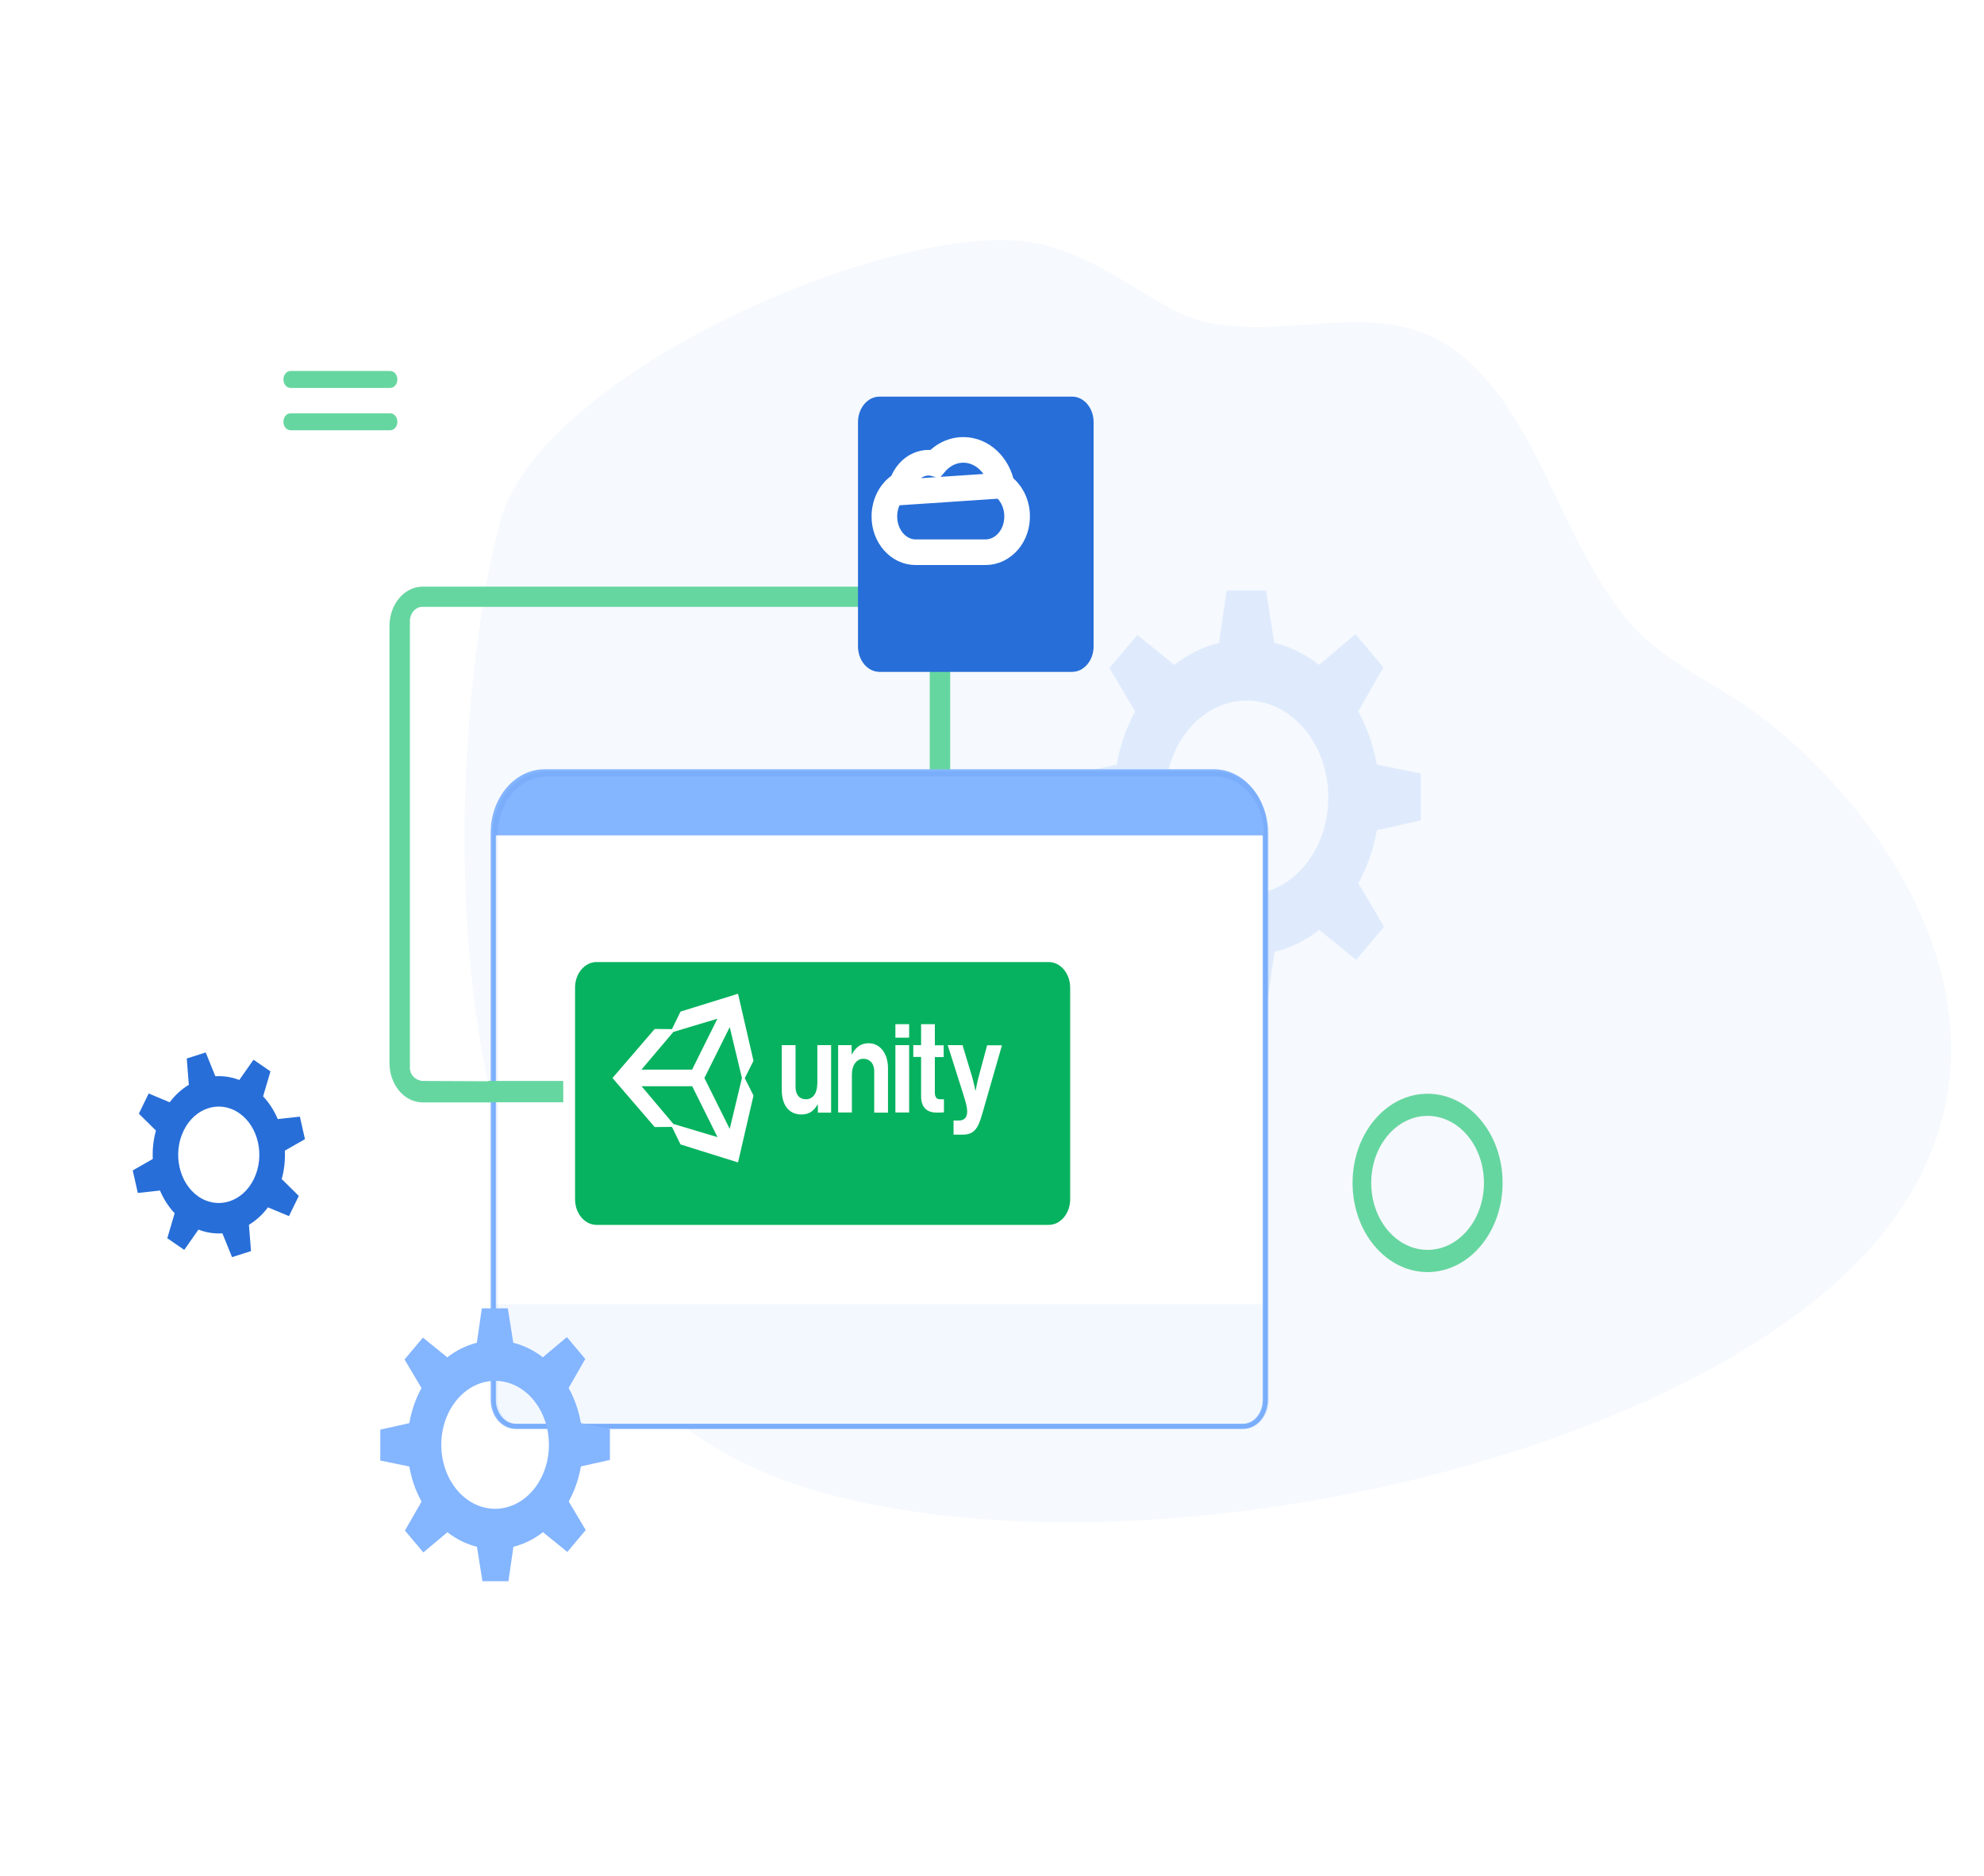 <svg width="387" height="366" viewBox="0 0 387 366" fill="none" xmlns="http://www.w3.org/2000/svg">
<g id="Unity-technologies 1" clip-path="url(#clip0_1_2)">
<g id="Mask group">
<mask id="mask0_1_2" style="mask-type:alpha" maskUnits="userSpaceOnUse" x="0" y="0" width="387" height="366">
<g id="Group">
<path id="Vector" d="M387 0H0V366H387V0Z" fill="#C4C4C4"/>
</g>
</mask>
<g mask="url(#mask0_1_2)">
<g id="Group_2">
<path id="Vector_2" opacity="0.04" d="M159.878 291.024C223.954 308.909 329.177 284.488 365.283 242.969C401.388 201.45 365.567 154.823 340.486 137.653C332.681 132.342 323.883 128.531 317.608 121.139C303.909 104.95 299.625 78.557 282.33 67.352C267.372 57.647 249.217 67.504 232.49 62.024C225.189 59.684 213.397 49.139 200.996 47.232C173.57 43.015 106.114 72.743 97.788 101.026C89.462 129.309 72.135 266.534 159.878 291.024Z" fill="#276ED8"/>
<path id="gear1" class="gear1" opacity="0.2" d="M268.556 161.948L277.128 160.031V150.896L268.556 149.139C267.897 145.386 266.648 141.872 264.928 138.758L269.845 130.181L264.404 123.713L257.296 129.686C254.675 127.642 251.733 126.173 248.562 125.39L246.949 115.2H239.263L237.785 125.39C234.628 126.173 231.672 127.657 229.052 129.702L221.85 123.857L216.408 130.325L221.433 138.774C219.713 141.888 218.477 145.402 217.819 149.155L209.246 151.071V160.207L217.819 161.964C218.477 165.733 219.726 169.231 221.447 172.345L216.529 180.905L221.971 187.374L229.092 181.401C231.712 183.445 234.668 184.931 237.826 185.697L239.438 195.887H247.124L248.602 185.697C251.773 184.915 254.716 183.429 257.336 181.385L264.538 187.231L269.98 180.762L264.955 172.314C266.661 169.215 267.897 165.717 268.556 161.948ZM243.187 174.47C234.4 174.47 227.278 165.988 227.278 155.559C227.278 145.131 234.4 136.649 243.187 136.649C251.975 136.649 259.096 145.114 259.096 155.559C259.096 166.004 251.975 174.47 243.187 174.47Z" fill="#84B5FF"/>
<path id="Vector_3" d="M75.972 122.121V207.357C75.972 211.6 78.87 215.043 82.439 215.043H178.874C182.443 215.043 185.34 211.6 185.34 207.357V122.121C185.34 117.879 182.443 114.435 178.874 114.435H82.432C78.863 114.443 75.972 117.879 75.972 122.121ZM178.965 211.1H134.505L82.579 210.859C81.256 210.859 79.954 209.828 79.954 208.256V121.223C79.954 119.65 81.025 118.378 82.348 118.378H178.965C180.287 118.378 181.358 119.65 181.358 121.223V208.256C181.358 209.828 180.287 211.1 178.965 211.1Z" fill="#66D6A0"/>
<path id="circle" class="circle" d="M278.465 213.355C270.382 213.355 263.832 221.141 263.832 230.748C263.832 240.356 270.382 248.141 278.465 248.141C286.548 248.141 293.098 240.356 293.098 230.748C293.098 221.141 286.548 213.355 278.465 213.355ZM278.465 243.808C272.391 243.808 267.471 237.96 267.471 230.74C267.471 223.52 272.391 217.672 278.465 217.672C284.539 217.672 289.459 223.52 289.459 230.74C289.459 237.96 284.539 243.808 278.465 243.808Z" fill="#66D6A0"/>
<path id="Vector_4" d="M246.805 162.456V273.079C246.805 275.924 244.866 278.228 242.473 278.228H100.549C98.156 278.228 96.217 275.924 96.217 273.079V162.456C96.217 155.893 100.696 150.561 106.225 150.561H236.797C242.326 150.561 246.805 155.893 246.805 162.456Z" fill="white" stroke="#84B5FF" stroke-miterlimit="10"/>
<path id="Vector_5" d="M246.805 162.456V162.955H96.217V162.456C96.217 155.893 100.696 150.561 106.225 150.561H236.797C242.326 150.561 246.805 155.893 246.805 162.456Z" fill="#84B5FF"/>
<path id="Vector_6" opacity="0.1" d="M246.805 254.397V273.079C246.805 275.924 244.866 278.228 242.473 278.228H100.549C98.156 278.228 96.217 275.924 96.217 273.079V254.397H246.805Z" fill="#84B5FF"/>
<path id="Vector_7" d="M223.935 157.332C223.935 158.189 223.354 158.879 222.633 158.879C221.913 158.879 221.332 158.189 221.332 157.332C221.332 156.475 221.913 155.785 222.633 155.785C223.347 155.785 223.935 156.475 223.935 157.332Z" fill="#84B5FF"/>
<path id="Vector_8" d="M231.059 157.332C231.059 158.189 230.478 158.879 229.757 158.879C229.036 158.879 228.455 158.189 228.455 157.332C228.455 156.475 229.036 155.785 229.757 155.785C230.471 155.785 231.059 156.475 231.059 157.332Z" fill="#84B5FF"/>
<path id="Vector_9" d="M237.869 157.332C237.869 158.189 237.288 158.879 236.567 158.879C235.846 158.879 235.265 158.189 235.265 157.332C235.265 156.475 235.846 155.785 236.567 155.785C237.288 155.785 237.869 156.475 237.869 157.332Z" fill="#84B5FF"/>
<path id="Vector_10" opacity="0.1" d="M247.035 162.826V273.104C247.035 275.94 245.098 278.237 242.707 278.237H100.903C98.511 278.237 96.574 275.94 96.574 273.104V162.826C96.574 156.284 101.05 150.968 106.573 150.968H237.036C242.56 150.968 247.035 156.284 247.035 162.826Z" stroke="#276ED8" stroke-miterlimit="10"/>
<g id="gear1_2" class="gear1" filter="url(#filter0_d_1_2)">
<path id="Vector_11" d="M113.313 282.053L118.969 280.789V274.761L113.313 273.602C112.879 271.125 112.054 268.807 110.919 266.752L114.164 261.094L110.574 256.826L105.884 260.767C104.155 259.418 102.213 258.448 100.121 257.932L99.057 251.209H93.986L93.011 257.932C90.927 258.448 88.977 259.428 87.249 260.777L82.497 256.92L78.906 261.188L82.222 266.762C81.087 268.818 80.271 271.136 79.837 273.612L74.181 274.877V280.904L79.837 282.064C80.271 284.55 81.096 286.858 82.231 288.913L78.986 294.561L82.577 298.829L87.275 294.888C89.004 296.236 90.954 297.217 93.037 297.723L94.102 304.445H99.173L100.148 297.723C102.24 297.206 104.181 296.226 105.911 294.877L110.662 298.734L114.252 294.466L110.937 288.892C112.063 286.848 112.879 284.54 113.313 282.053ZM96.575 290.315C90.777 290.315 86.079 284.719 86.079 277.838C86.079 270.956 90.777 265.361 96.575 265.361C102.373 265.361 107.072 270.946 107.072 277.838C107.072 284.73 102.373 290.315 96.575 290.315Z" fill="#84B5FF"/>
</g>
<g id="gear1_3" class="gear1" filter="url(#filter1_d_1_2)">
<path id="Vector_12" d="M52.267 231.513L56.366 233.221L58.282 229.29L54.952 225.995C55.453 224.182 55.653 222.289 55.564 220.45L59.485 218.213L58.493 213.82L54.183 214.295C53.481 212.642 52.512 211.133 51.321 209.863L52.758 204.992L49.45 202.716L46.676 206.673C45.15 206.077 43.558 205.839 42.01 205.945L40.127 201.3L36.43 202.478L36.831 207.613C35.438 208.446 34.169 209.597 33.099 211.014L29.001 209.306L27.085 213.237L30.415 216.532C29.914 218.359 29.714 220.225 29.803 222.077L25.893 224.314L26.884 228.708L31.206 228.232C31.908 229.885 32.865 231.394 34.068 232.665L32.632 237.535L35.94 239.812L38.713 235.855C40.25 236.45 41.82 236.688 43.38 236.582L45.262 241.227L48.959 240.049L48.559 234.915C49.928 234.094 51.198 232.956 52.267 231.513ZM38.713 229.41C34.926 226.815 33.634 221.058 35.817 216.559C38 212.06 42.845 210.524 46.632 213.118C50.419 215.712 51.711 221.469 49.528 225.968C47.344 230.468 42.5 232.003 38.713 229.41Z" fill="#276ED8"/>
</g>
<path id="Vector_13" d="M109.872 210.859H95.175V215.018H109.872V210.859Z" fill="#66D6A0"/>
<g id="sqr_green" class="sqr_green" filter="url(#filter2_d_1_2)">
<path id="Vector_14" d="M201.548 184.664H113.371C111.052 184.664 109.172 186.898 109.172 189.655V230.946C109.172 233.702 111.052 235.937 113.371 235.937H201.548C203.867 235.937 205.747 233.702 205.747 230.946V189.655C205.747 186.898 203.867 184.664 201.548 184.664Z" fill="#06B25F"/>
</g>
<path id="Vector_15" d="M142.34 220.215L137.402 210.285L142.34 200.356L144.721 210.285L142.34 220.215ZM131.35 219.246L125.145 211.89H135.022L139.96 221.819L131.35 219.246ZM131.35 201.294L139.935 198.721L134.997 208.651H125.12L131.35 201.294ZM143.961 193.847L132.742 197.328L131.071 200.749L127.704 200.719L119.473 210.285L127.704 219.851L131.071 219.821L132.742 223.242L143.961 226.754L146.975 213.706L145.278 210.315L146.975 206.925L143.961 193.847ZM169.437 203.504C167.943 203.504 166.93 204.26 166.171 205.654H166.12V203.867H163.486V217.006H166.171V209.558C166.171 207.772 167.108 206.531 168.399 206.531C169.614 206.531 170.526 207.41 170.526 208.954V217.036H173.211V208.439C173.236 205.562 171.717 203.504 169.437 203.504ZM159.409 211.466C159.409 213.222 158.573 214.433 157.206 214.433C155.965 214.433 155.18 213.585 155.18 212.041V203.867H152.495V212.646C152.495 215.522 153.863 217.399 156.319 217.399C157.865 217.399 158.725 216.703 159.46 215.492H159.536V217.036H162.119V203.867H159.434V211.466H159.409ZM174.655 203.867H177.338V217.006H174.655V203.867ZM174.655 199.78H177.338V202.415H174.655V199.78ZM192.558 203.867L190.963 209.8C190.608 211.011 190.33 212.677 190.33 212.677H190.254C190.254 212.677 189.899 211.011 189.545 209.8L187.747 203.867H184.86L187.822 213.222C188.456 215.22 188.659 216.067 188.659 216.793C188.659 217.883 188.177 218.58 187.038 218.58H185.999V221.334H187.722C189.95 221.334 190.735 220.275 191.571 217.369L195.445 203.898H192.558V203.867ZM182.353 213.161V206.199H184.075V203.898H182.353V199.78H179.669V203.867H178.149V206.168H179.669V213.887C179.669 216.37 181.238 217.036 182.656 217.036C183.822 217.036 184.125 216.976 184.125 216.976V214.433H183.442C182.808 214.463 182.353 214.13 182.353 213.161Z" fill="white"/>
<g id="Group_3" filter="url(#filter3_d_1_2)">
<path id="Vector_16" d="M204.123 72.368H166.557C164.238 72.368 162.358 74.603 162.358 77.359V121.069C162.358 123.825 164.238 126.06 166.557 126.06H204.123C206.442 126.06 208.322 123.825 208.322 121.069V77.359C208.322 74.603 206.442 72.368 204.123 72.368Z" fill="#276ED8"/>
</g>
<path id="Vector_17" d="M195.427 94.723C194.676 90.686 191.539 87.757 187.907 87.757C186.465 87.757 185.052 88.218 183.825 89.1C183.302 89.476 182.821 89.922 182.392 90.428C181.984 90.319 181.565 90.263 181.141 90.263C179.695 90.263 178.309 90.9 177.257 92.079C176.657 92.75 176.198 93.561 175.911 94.457C175.187 94.865 174.531 95.439 173.99 96.157M195.427 94.723L173.99 96.157M195.427 94.723C197.117 95.875 198.27 97.941 198.389 100.33M173.99 96.157C173.039 97.418 172.505 99.041 172.505 100.733C172.505 104.679 175.31 107.72 178.584 107.72H192.255C195.662 107.72 198.596 104.513 198.389 100.33M198.389 100.33L196.642 100.452" stroke="white" stroke-width="5"/>
<path id="Vector_18" d="M76.121 75.675H56.677C55.911 75.675 55.286 74.94 55.286 74.022C55.286 73.112 55.905 72.368 56.677 72.368H76.121C76.886 72.368 77.512 73.104 77.512 74.022C77.512 74.932 76.886 75.675 76.121 75.675Z" fill="#66D6A0"/>
<path id="Vector_19" d="M76.121 83.928H56.677C55.911 83.928 55.286 83.193 55.286 82.274C55.286 81.365 55.905 80.621 56.677 80.621H76.121C76.886 80.621 77.512 81.357 77.512 82.274C77.512 83.184 76.886 83.928 76.121 83.928Z" fill="#66D6A0"/>
</g>
</g>
</g>
</g>
<defs>
<filter id="filter0_d_1_2" x="64.181" y="245.209" width="64.788" height="73.236" filterUnits="userSpaceOnUse" color-interpolation-filters="sRGB">
<feFlood flood-opacity="0" result="BackgroundImageFix"/>
<feColorMatrix in="SourceAlpha" type="matrix" values="0 0 0 0 0 0 0 0 0 0 0 0 0 0 0 0 0 0 127 0" result="hardAlpha"/>
<feOffset dy="4"/>
<feGaussianBlur stdDeviation="5"/>
<feColorMatrix type="matrix" values="0 0 0 0 0.089 0 0 0 0 0.04 0 0 0 0 0.396 0 0 0 0.25 0"/>
<feBlend mode="normal" in2="BackgroundImageFix" result="effect1_dropShadow_1_2"/>
<feBlend mode="normal" in="SourceGraphic" in2="effect1_dropShadow_1_2" result="shape"/>
</filter>
<filter id="filter1_d_1_2" x="15.893" y="195.3" width="53.591" height="59.927" filterUnits="userSpaceOnUse" color-interpolation-filters="sRGB">
<feFlood flood-opacity="0" result="BackgroundImageFix"/>
<feColorMatrix in="SourceAlpha" type="matrix" values="0 0 0 0 0 0 0 0 0 0 0 0 0 0 0 0 0 0 127 0" result="hardAlpha"/>
<feOffset dy="4"/>
<feGaussianBlur stdDeviation="5"/>
<feColorMatrix type="matrix" values="0 0 0 0 0.089 0 0 0 0 0.04 0 0 0 0 0.396 0 0 0 0.25 0"/>
<feBlend mode="normal" in2="BackgroundImageFix" result="effect1_dropShadow_1_2"/>
<feBlend mode="normal" in="SourceGraphic" in2="effect1_dropShadow_1_2" result="shape"/>
</filter>
<filter id="filter2_d_1_2" x="106.172" y="181.664" width="108.575" height="63.273" filterUnits="userSpaceOnUse" color-interpolation-filters="sRGB">
<feFlood flood-opacity="0" result="BackgroundImageFix"/>
<feColorMatrix in="SourceAlpha" type="matrix" values="0 0 0 0 0 0 0 0 0 0 0 0 0 0 0 0 0 0 127 0" result="hardAlpha"/>
<feOffset dx="3" dy="3"/>
<feGaussianBlur stdDeviation="3"/>
<feColorMatrix type="matrix" values="0 0 0 0 0 0 0 0 0 0 0 0 0 0 0 0 0 0 0.2 0"/>
<feBlend mode="normal" in2="BackgroundImageFix" result="effect1_dropShadow_1_2"/>
<feBlend mode="normal" in="SourceGraphic" in2="effect1_dropShadow_1_2" result="shape"/>
</filter>
<filter id="filter3_d_1_2" x="159.358" y="69.368" width="61.964" height="69.692" filterUnits="userSpaceOnUse" color-interpolation-filters="sRGB">
<feFlood flood-opacity="0" result="BackgroundImageFix"/>
<feColorMatrix in="SourceAlpha" type="matrix" values="0 0 0 0 0 0 0 0 0 0 0 0 0 0 0 0 0 0 127 0" result="hardAlpha"/>
<feOffset dx="5" dy="5"/>
<feGaussianBlur stdDeviation="4"/>
<feColorMatrix type="matrix" values="0 0 0 0 0 0 0 0 0 0 0 0 0 0 0 0 0 0 0.2 0"/>
<feBlend mode="normal" in2="BackgroundImageFix" result="effect1_dropShadow_1_2"/>
<feBlend mode="normal" in="SourceGraphic" in2="effect1_dropShadow_1_2" result="shape"/>
</filter>
<clipPath id="clip0_1_2">
<rect width="387" height="366" fill="white"/>
</clipPath>
</defs>
</svg>
